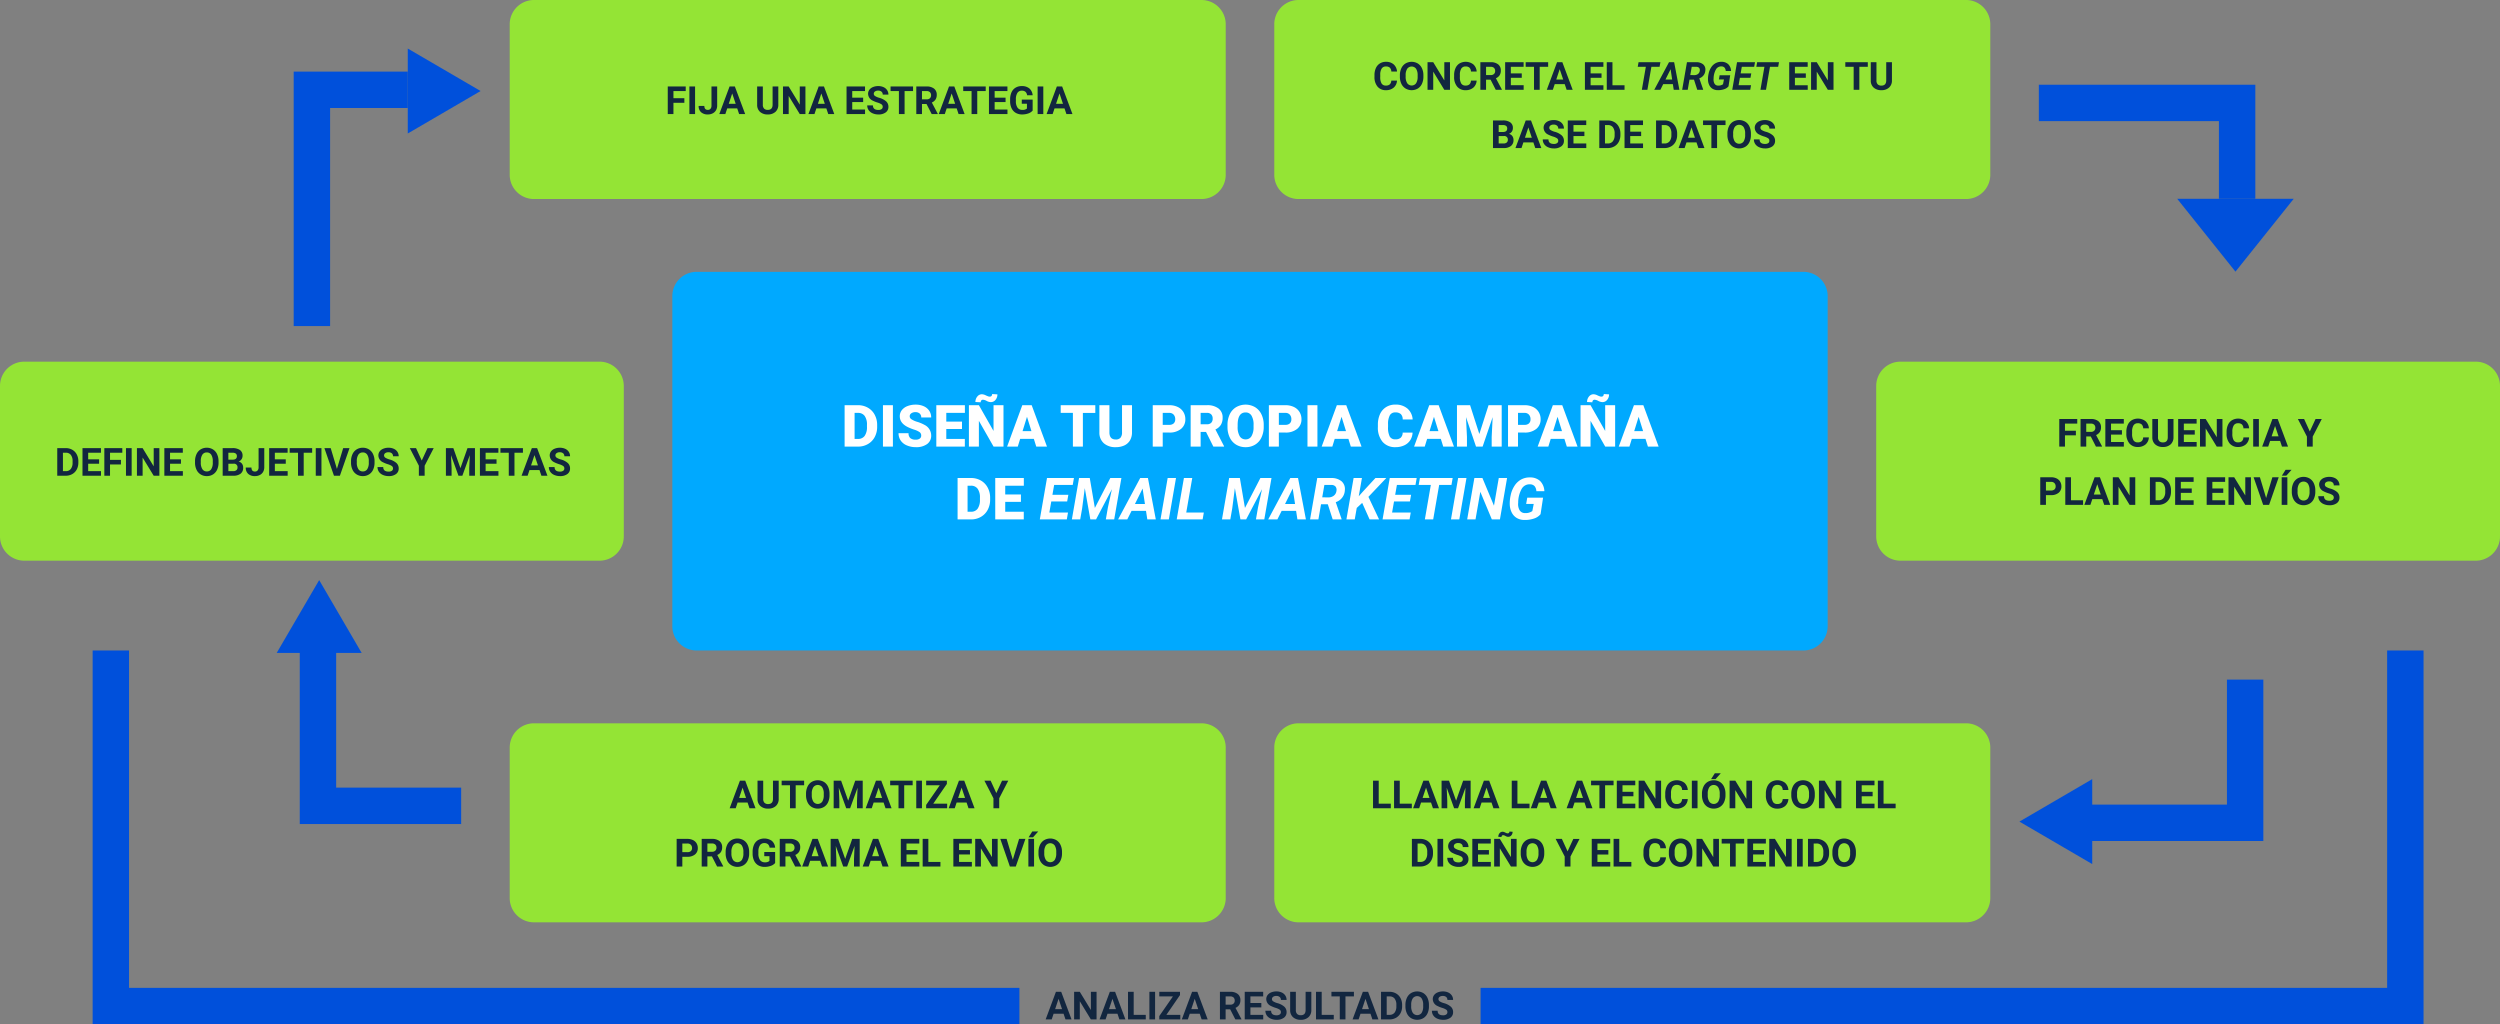 <svg xmlns="http://www.w3.org/2000/svg" width="1030" height="422.001" viewBox="0 0 1030 422.001">
  <rect x="0" y="0" width="1030" height="422.001" fill="#808080" stroke="none"/>
  <g id="Grupo_1064957" data-name="Grupo 1064957" transform="translate(-285 -2723)">
    <path id="Trazado_799193" data-name="Trazado 799193" d="M10,0H466a10,10,0,0,1,10,10V146a10,10,0,0,1-10,10H10A10,10,0,0,1,0,146V10A10,10,0,0,1,10,0Z" transform="translate(562 2835)" fill="#00a9ff"/>
    <path id="Trazado_799194" data-name="Trazado 799194" d="M10,0H247a10,10,0,0,1,10,10V72a10,10,0,0,1-10,10H10A10,10,0,0,1,0,72V10A10,10,0,0,1,10,0Z" transform="translate(285 2872)" fill="#94e435"/>
    <path id="Trazado_799200" data-name="Trazado 799200" d="M10,0H247a10,10,0,0,1,10,10V72a10,10,0,0,1-10,10H10A10,10,0,0,1,0,72V10A10,10,0,0,1,10,0Z" transform="translate(1058 2872)" fill="#94e435"/>
    <path id="Trazado_799195" data-name="Trazado 799195" d="M10,0H285a10,10,0,0,1,10,10V72a10,10,0,0,1-10,10H10A10,10,0,0,1,0,72V10A10,10,0,0,1,10,0Z" transform="translate(495 2723)" fill="#94e435"/>
    <path id="Trazado_799203" data-name="Trazado 799203" d="M10,0H285a10,10,0,0,1,10,10V72a10,10,0,0,1-10,10H10A10,10,0,0,1,0,72V10A10,10,0,0,1,10,0Z" transform="translate(495 3021)" fill="#94e435"/>
    <path id="Trazado_799196" data-name="Trazado 799196" d="M10,0H285a10,10,0,0,1,10,10V72a10,10,0,0,1-10,10H10A10,10,0,0,1,0,72V10A10,10,0,0,1,10,0Z" transform="translate(810 2723)" fill="#94e435"/>
    <path id="Trazado_799204" data-name="Trazado 799204" d="M10,0H285a10,10,0,0,1,10,10V72a10,10,0,0,1-10,10H10A10,10,0,0,1,0,72V10A10,10,0,0,1,10,0Z" transform="translate(810 3021)" fill="#94e435"/>
    <path id="Trazado_799197" data-name="Trazado 799197" d="M-76.043-4.648h-4.5V0h-2.344V-11.375h7.406v1.9h-5.062v2.938h4.5ZM-71.629,0h-2.344V-11.375h2.344Zm6.758-11.375h2.344V-3.5a3.766,3.766,0,0,1-.48,1.918A3.261,3.261,0,0,1-64.363-.3,4.235,4.235,0,0,1-66.34.156a4.025,4.025,0,0,1-2.812-.918,3.335,3.335,0,0,1-1.008-2.6H-67.8a1.829,1.829,0,0,0,.352,1.234,1.407,1.407,0,0,0,1.109.4,1.343,1.343,0,0,0,1.07-.461,1.948,1.948,0,0,0,.4-1.312Zm10.6,9.031h-4.109L-59.16,0h-2.492l4.234-11.375h2.172L-50.988,0H-53.48Zm-3.477-1.9H-54.9L-56.332-8.5Zm20.414-7.133v7.492A3.836,3.836,0,0,1-38.5-.93,4.5,4.5,0,0,1-41.691.156,4.553,4.553,0,0,1-44.855-.9a3.77,3.77,0,0,1-1.2-2.9v-7.578h2.344v7.508a2.167,2.167,0,0,0,.535,1.629,2.054,2.054,0,0,0,1.48.512q1.977,0,2.008-2.078v-7.57ZM-26.16,0H-28.5l-4.562-7.484V0H-35.41V-11.375h2.344l4.57,7.5v-7.5h2.336Zm8.609-2.344H-21.66L-22.441,0h-2.492L-20.7-11.375h2.172L-14.27,0h-2.492Zm-3.477-1.9h2.844L-19.613-8.5Zm18.648-.7h-4.5v3.063H-1.6V0H-9.223V-11.375h7.609v1.9H-6.879v2.711h4.5ZM5.676-2.984A1.2,1.2,0,0,0,5.207-4a6.148,6.148,0,0,0-1.687-.75,11.963,11.963,0,0,1-1.93-.777A3.153,3.153,0,0,1-.348-8.352,2.747,2.747,0,0,1,.172-10a3.389,3.389,0,0,1,1.492-1.129,5.616,5.616,0,0,1,2.184-.406,5.112,5.112,0,0,1,2.172.441A3.458,3.458,0,0,1,7.5-9.844a3.261,3.261,0,0,1,.527,1.828H5.684A1.534,1.534,0,0,0,5.191-9.23a2.023,2.023,0,0,0-1.383-.434A2.162,2.162,0,0,0,2.473-9.3,1.146,1.146,0,0,0,2-8.344a1.1,1.1,0,0,0,.559.93,6.311,6.311,0,0,0,1.645.7A7.106,7.106,0,0,1,7.113-5.219,2.972,2.972,0,0,1,8.027-3,2.737,2.737,0,0,1,6.91-.684,4.891,4.891,0,0,1,3.9.156a5.808,5.808,0,0,1-2.391-.48A3.783,3.783,0,0,1-.133-1.641,3.371,3.371,0,0,1-.7-3.578H1.652Q1.652-1.7,3.9-1.7a2.189,2.189,0,0,0,1.3-.34A1.106,1.106,0,0,0,5.676-2.984Zm12.5-6.492H14.691V0H12.348V-9.477H8.91v-1.9h9.266Zm5.547,5.313H21.855V0H19.512V-11.375h4.227a4.778,4.778,0,0,1,3.109.9,3.1,3.1,0,0,1,1.094,2.539A3.5,3.5,0,0,1,27.438-6,3.437,3.437,0,0,1,25.91-4.758L28.371-.109V0H25.855Zm-1.867-1.9h1.891a1.936,1.936,0,0,0,1.367-.449A1.606,1.606,0,0,0,25.6-7.75a1.719,1.719,0,0,0-.457-1.266,1.9,1.9,0,0,0-1.4-.461H21.855ZM36.145-2.344H32.035L31.254,0H28.762L33-11.375h2.172L39.426,0H36.934Zm-3.477-1.9h2.844L34.082-8.5ZM48.113-9.477H44.629V0H42.285V-9.477H38.848v-1.9h9.266Zm8.18,4.531h-4.5v3.063h5.281V0H49.449V-11.375h7.609v1.9H51.793v2.711h4.5ZM67.449-1.437A4.068,4.068,0,0,1,65.66-.262,7.492,7.492,0,0,1,63.1.156a5.076,5.076,0,0,1-2.59-.645,4.3,4.3,0,0,1-1.719-1.871,6.585,6.585,0,0,1-.621-2.883v-.773a6.994,6.994,0,0,1,.574-2.949A4.248,4.248,0,0,1,60.4-10.871a4.771,4.771,0,0,1,2.535-.66,4.751,4.751,0,0,1,3.164.965,4.123,4.123,0,0,1,1.352,2.809H65.168a2.268,2.268,0,0,0-.691-1.43A2.208,2.208,0,0,0,63-9.641a2.078,2.078,0,0,0-1.82.9,4.724,4.724,0,0,0-.633,2.672v.727a4.5,4.5,0,0,0,.68,2.7,2.327,2.327,0,0,0,1.992.914,2.6,2.6,0,0,0,1.883-.562V-4.25H62.973V-5.977h4.477ZM71.84,0H69.5V-11.375H71.84Zm8.734-2.344H76.465L75.684,0H73.191l4.234-11.375H79.6L83.855,0H81.363ZM77.1-4.242h2.844L78.512-8.5Z" transform="translate(643 2770)" fill="#12263f"/>
    <path id="Trazado_799205" data-name="Trazado 799205" d="M51,12.656H46.891L46.109,15H43.617L47.852,3.625h2.172L54.281,15H51.789Zm-3.477-1.9h2.844L48.938,6.5Zm16.3-7.133v7.492a3.836,3.836,0,0,1-1.168,2.953,4.5,4.5,0,0,1-3.191,1.086A4.553,4.553,0,0,1,56.3,14.1a3.77,3.77,0,0,1-1.2-2.9V3.625h2.344v7.508a2.167,2.167,0,0,0,.535,1.629,2.054,2.054,0,0,0,1.48.512q1.977,0,2.008-2.078V3.625ZM74.3,5.523H70.82V15H68.477V5.523H65.039v-1.9H74.3ZM84.766,9.57a6.867,6.867,0,0,1-.594,2.945,4.472,4.472,0,0,1-1.7,1.953,5.021,5.021,0,0,1-5.059.008A4.515,4.515,0,0,1,75.7,12.535a6.67,6.67,0,0,1-.617-2.9V9.07a6.831,6.831,0,0,1,.605-2.957,4.508,4.508,0,0,1,1.711-1.961,5.014,5.014,0,0,1,5.055,0A4.508,4.508,0,0,1,84.16,6.113a6.811,6.811,0,0,1,.605,2.949Zm-2.375-.516a4.787,4.787,0,0,0-.641-2.719A2.263,2.263,0,0,0,78.1,6.324a4.732,4.732,0,0,0-.648,2.691V9.57a4.847,4.847,0,0,0,.641,2.7,2.243,2.243,0,0,0,3.656.035,4.819,4.819,0,0,0,.641-2.7Zm7.141-5.43,2.922,8.25,2.906-8.25h3.078V15H96.086V11.891l.234-5.367L93.25,15H91.641L88.578,6.531l.234,5.359V15H86.469V3.625Zm17.516,9.031h-4.109L102.156,15H99.664L103.9,3.625h2.172L110.328,15h-2.492Zm-3.477-1.9h2.844L104.984,6.5Zm15.445-5.234h-3.484V15h-2.344V5.523H109.75v-1.9h9.266ZM122.844,15H120.5V3.625h2.344Zm4.656-1.883h5.734V15H124.57V13.625l5.625-8.1h-5.617v-1.9h8.531V4.969Zm13.734-.461h-4.109L136.344,15h-2.492l4.234-11.375h2.172L144.516,15h-2.492Zm-3.477-1.9H140.6L139.172,6.5ZM153.484,8.75l2.367-5.125h2.563l-3.734,7.25V15H152.3V10.875l-3.734-7.25h2.57ZM24.121,34.992V39H21.777V27.625h4.438a5.134,5.134,0,0,1,2.254.469,3.454,3.454,0,0,1,1.5,1.332,3.714,3.714,0,0,1,.523,1.965,3.266,3.266,0,0,1-1.145,2.637,4.767,4.767,0,0,1-3.168.965Zm0-1.9h2.094a2.059,2.059,0,0,0,1.418-.437,1.591,1.591,0,0,0,.488-1.25,1.876,1.876,0,0,0-.492-1.352,1.839,1.839,0,0,0-1.359-.531H24.121Zm12.188,1.742H34.441V39H32.1V27.625h4.227a4.778,4.778,0,0,1,3.109.9,3.1,3.1,0,0,1,1.094,2.539,3.5,3.5,0,0,1-.5,1.941A3.437,3.437,0,0,1,38.5,34.242l2.461,4.648V39H38.441Zm-1.867-1.9h1.891a1.936,1.936,0,0,0,1.367-.449,1.606,1.606,0,0,0,.484-1.238,1.719,1.719,0,0,0-.457-1.266,1.9,1.9,0,0,0-1.4-.461H34.441Zm17.211.633a6.867,6.867,0,0,1-.594,2.945,4.472,4.472,0,0,1-1.7,1.953,5.021,5.021,0,0,1-5.059.008,4.515,4.515,0,0,1-1.719-1.941,6.67,6.67,0,0,1-.617-2.9V33.07a6.831,6.831,0,0,1,.605-2.957,4.508,4.508,0,0,1,1.711-1.961,5.014,5.014,0,0,1,5.055,0,4.508,4.508,0,0,1,1.711,1.961,6.811,6.811,0,0,1,.605,2.949Zm-2.375-.516a4.787,4.787,0,0,0-.641-2.719,2.263,2.263,0,0,0-3.648-.012,4.732,4.732,0,0,0-.648,2.691v.555a4.847,4.847,0,0,0,.641,2.7,2.243,2.243,0,0,0,3.656.035,4.819,4.819,0,0,0,.641-2.7Zm13.078,4.508a4.068,4.068,0,0,1-1.789,1.176A7.492,7.492,0,0,1,58,39.156a5.076,5.076,0,0,1-2.59-.645A4.3,4.3,0,0,1,53.7,36.641a6.585,6.585,0,0,1-.621-2.883v-.773a6.994,6.994,0,0,1,.574-2.949A4.248,4.248,0,0,1,55.3,28.129a5.453,5.453,0,0,1,5.7.3,4.123,4.123,0,0,1,1.352,2.809H60.074a2.268,2.268,0,0,0-.691-1.43,2.208,2.208,0,0,0-1.473-.453,2.078,2.078,0,0,0-1.82.9,4.724,4.724,0,0,0-.633,2.672v.727a4.5,4.5,0,0,0,.68,2.7,2.327,2.327,0,0,0,1.992.914,2.6,2.6,0,0,0,1.883-.562V34.75H57.879V33.023h4.477Zm6.109-2.727H66.6V39H64.254V27.625H68.48a4.778,4.778,0,0,1,3.109.9,3.1,3.1,0,0,1,1.094,2.539A3.5,3.5,0,0,1,72.18,33a3.437,3.437,0,0,1-1.527,1.238l2.461,4.648V39H70.6Zm-1.867-1.9h1.891a1.936,1.936,0,0,0,1.367-.449,1.606,1.606,0,0,0,.484-1.238,1.719,1.719,0,0,0-.457-1.266,1.9,1.9,0,0,0-1.4-.461H66.6Zm14.289,3.719H76.777L76,39H73.5l4.234-11.375H79.91L84.168,39H81.676Zm-3.477-1.9h2.844L78.824,30.5Zm10.883-7.133,2.922,8.25,2.906-8.25H97.2V39H94.848V35.891l.234-5.367L92.012,39H90.4L87.34,30.531l.234,5.359V39H85.23V27.625Zm17.516,9.031H101.7L100.918,39H98.426l4.234-11.375h2.172L109.09,39H106.6Zm-3.477-1.9h2.844l-1.43-4.258Zm18.648-.7h-4.5v3.063h5.281V39h-7.625V27.625h7.609v1.9H116.48v2.711h4.5Zm4.5,3.063h4.977V39h-7.32V27.625h2.344Zm17.148-3.062h-4.5v3.063h5.281V39h-7.625V27.625h7.609v1.9h-5.266v2.711h4.5ZM154.035,39h-2.344l-4.562-7.484V39h-2.344V27.625h2.344l4.57,7.5v-7.5h2.336Zm6.25-2.82,2.578-8.555h2.609L161.512,39h-2.445l-3.945-11.375h2.6Zm8.75,2.82h-2.344V27.625h2.344Zm-.727-14.445h2.461l-2.164,2.422H166.77Zm12.242,9.016a6.867,6.867,0,0,1-.594,2.945,4.471,4.471,0,0,1-1.7,1.953,5.021,5.021,0,0,1-5.059.008,4.515,4.515,0,0,1-1.719-1.941,6.67,6.67,0,0,1-.617-2.9V33.07a6.831,6.831,0,0,1,.605-2.957,4.508,4.508,0,0,1,1.711-1.961,5.014,5.014,0,0,1,5.055,0,4.508,4.508,0,0,1,1.711,1.961,6.811,6.811,0,0,1,.605,2.949Zm-2.375-.516a4.787,4.787,0,0,0-.641-2.719,2.263,2.263,0,0,0-3.648-.012,4.732,4.732,0,0,0-.648,2.691v.555a4.847,4.847,0,0,0,.641,2.7,2.243,2.243,0,0,0,3.656.035,4.819,4.819,0,0,0,.641-2.7Z" transform="translate(542 3041)" fill="#12263f"/>
    <path id="Trazado_799201" data-name="Trazado 799201" d="M-105.414,0V-11.375h3.5a5.315,5.315,0,0,1,2.684.676,4.712,4.712,0,0,1,1.848,1.922,5.928,5.928,0,0,1,.664,2.832v.523a5.945,5.945,0,0,1-.652,2.82,4.672,4.672,0,0,1-1.84,1.914,5.355,5.355,0,0,1-2.68.688Zm2.344-9.477v7.594h1.133a2.545,2.545,0,0,0,2.1-.9,4.06,4.06,0,0,0,.742-2.57v-.6a4.124,4.124,0,0,0-.719-2.629,2.537,2.537,0,0,0-2.1-.895Zm14.9,4.531h-4.5v3.063h5.281V0h-7.625V-11.375h7.609v1.9h-5.266v2.711h4.5Zm9,.3h-4.5V0h-2.344V-11.375h7.406v1.9h-5.062v2.938h4.5ZM-74.758,0H-77.1V-11.375h2.344Zm11.422,0H-65.68l-4.562-7.484V0h-2.344V-11.375h2.344l4.57,7.5v-7.5h2.336Zm8.891-4.945h-4.5v3.063h5.281V0h-7.625V-11.375h7.609v1.9h-5.266v2.711h4.5Zm15.484-.484a6.867,6.867,0,0,1-.594,2.945,4.472,4.472,0,0,1-1.7,1.953,4.7,4.7,0,0,1-2.535.688,4.732,4.732,0,0,1-2.523-.68,4.515,4.515,0,0,1-1.719-1.941,6.67,6.67,0,0,1-.617-2.9V-5.93a6.831,6.831,0,0,1,.605-2.957,4.508,4.508,0,0,1,1.711-1.961,4.706,4.706,0,0,1,2.527-.684,4.706,4.706,0,0,1,2.527.684,4.508,4.508,0,0,1,1.711,1.961,6.811,6.811,0,0,1,.605,2.949Zm-2.375-.516a4.787,4.787,0,0,0-.641-2.719,2.088,2.088,0,0,0-1.828-.93,2.088,2.088,0,0,0-1.82.918,4.732,4.732,0,0,0-.648,2.691v.555a4.847,4.847,0,0,0,.641,2.7,2.082,2.082,0,0,0,1.844.961,2.064,2.064,0,0,0,1.813-.926,4.819,4.819,0,0,0,.641-2.7ZM-37.258,0V-11.375h3.984a5.232,5.232,0,0,1,3.141.793,2.712,2.712,0,0,1,1.07,2.324,2.57,2.57,0,0,1-.43,1.473,2.482,2.482,0,0,1-1.2.934,2.4,2.4,0,0,1,1.379.883,2.61,2.61,0,0,1,.5,1.625A3,3,0,0,1-29.852-.859,4.713,4.713,0,0,1-32.836,0Zm2.344-4.953v3.07h2.008a1.938,1.938,0,0,0,1.293-.395,1.353,1.353,0,0,0,.465-1.09,1.428,1.428,0,0,0-1.617-1.586Zm0-1.656h1.734q1.773-.031,1.773-1.414a1.307,1.307,0,0,0-.449-1.113,2.363,2.363,0,0,0-1.418-.34h-1.641Zm12.453-4.766h2.344V-3.5a3.766,3.766,0,0,1-.48,1.918A3.261,3.261,0,0,1-21.953-.3,4.235,4.235,0,0,1-23.93.156a4.025,4.025,0,0,1-2.812-.918,3.335,3.335,0,0,1-1.008-2.6h2.359a1.829,1.829,0,0,0,.352,1.234,1.407,1.407,0,0,0,1.109.4,1.343,1.343,0,0,0,1.07-.461,1.948,1.948,0,0,0,.4-1.312Zm11.2,6.43h-4.5v3.063h5.281V0h-7.625V-11.375H-10.5v1.9h-5.266v2.711h4.5ZM-.391-9.477H-3.875V0H-6.219V-9.477H-9.656v-1.9H-.391ZM3.438,0H1.094V-11.375H3.438ZM9.813-2.82l2.578-8.555H15L11.039,0H8.594L4.648-11.375h2.6Zm15.5-2.609a6.867,6.867,0,0,1-.594,2.945,4.472,4.472,0,0,1-1.7,1.953,4.7,4.7,0,0,1-2.535.688,4.732,4.732,0,0,1-2.523-.68,4.515,4.515,0,0,1-1.719-1.941,6.67,6.67,0,0,1-.617-2.9V-5.93a6.831,6.831,0,0,1,.605-2.957,4.508,4.508,0,0,1,1.711-1.961,4.706,4.706,0,0,1,2.527-.684A4.706,4.706,0,0,1,23-10.848a4.508,4.508,0,0,1,1.711,1.961,6.811,6.811,0,0,1,.605,2.949Zm-2.375-.516A4.787,4.787,0,0,0,22.3-8.664a2.088,2.088,0,0,0-1.828-.93,2.088,2.088,0,0,0-1.82.918A4.732,4.732,0,0,0,18-5.984v.555a4.847,4.847,0,0,0,.641,2.7,2.082,2.082,0,0,0,1.844.961A2.064,2.064,0,0,0,22.3-2.691a4.819,4.819,0,0,0,.641-2.7Zm9.977,2.961A1.2,1.2,0,0,0,32.445-4a6.148,6.148,0,0,0-1.687-.75,11.963,11.963,0,0,1-1.93-.777,3.153,3.153,0,0,1-1.937-2.82A2.747,2.747,0,0,1,27.41-10,3.389,3.389,0,0,1,28.9-11.125a5.616,5.616,0,0,1,2.184-.406,5.112,5.112,0,0,1,2.172.441,3.458,3.458,0,0,1,1.48,1.246,3.261,3.261,0,0,1,.527,1.828H32.922A1.534,1.534,0,0,0,32.43-9.23a2.023,2.023,0,0,0-1.383-.434,2.162,2.162,0,0,0-1.336.363,1.146,1.146,0,0,0-.477.957,1.1,1.1,0,0,0,.559.93,6.311,6.311,0,0,0,1.645.7,7.106,7.106,0,0,1,2.914,1.492A2.972,2.972,0,0,1,35.266-3,2.737,2.737,0,0,1,34.148-.684a4.891,4.891,0,0,1-3.008.84,5.808,5.808,0,0,1-2.391-.48,3.783,3.783,0,0,1-1.645-1.316,3.371,3.371,0,0,1-.566-1.937h2.352q0,1.883,2.25,1.883a2.189,2.189,0,0,0,1.3-.34A1.106,1.106,0,0,0,32.914-2.984ZM44.758-6.25l2.367-5.125h2.563l-3.734,7.25V0H43.57V-4.125l-3.734-7.25h2.57Zm13.016-5.125L60.7-3.125l2.906-8.25H66.68V0H64.328V-3.109l.234-5.367L61.492,0H59.883L56.82-8.469l.234,5.359V0H54.711V-11.375Zm17.8,6.43h-4.5v3.063h5.281V0H68.727V-11.375h7.609v1.9H71.07v2.711h4.5ZM86.445-9.477H82.961V0H80.617V-9.477H77.18v-1.9h9.266Zm6.82,7.133H89.156L88.375,0H85.883l4.234-11.375h2.172L96.547,0H94.055Zm-3.477-1.9h2.844L91.2-8.5Zm13.719,1.258A1.2,1.2,0,0,0,103.039-4a6.148,6.148,0,0,0-1.687-.75,11.963,11.963,0,0,1-1.93-.777,3.153,3.153,0,0,1-1.937-2.82A2.747,2.747,0,0,1,98-10,3.389,3.389,0,0,1,99.5-11.125a5.616,5.616,0,0,1,2.184-.406,5.112,5.112,0,0,1,2.172.441,3.458,3.458,0,0,1,1.48,1.246,3.261,3.261,0,0,1,.527,1.828h-2.344a1.534,1.534,0,0,0-.492-1.215,2.023,2.023,0,0,0-1.383-.434A2.162,2.162,0,0,0,100.3-9.3a1.146,1.146,0,0,0-.477.957,1.1,1.1,0,0,0,.559.93,6.311,6.311,0,0,0,1.645.7,7.106,7.106,0,0,1,2.914,1.492A2.972,2.972,0,0,1,105.859-3a2.737,2.737,0,0,1-1.117,2.316,4.891,4.891,0,0,1-3.008.84,5.808,5.808,0,0,1-2.391-.48A3.783,3.783,0,0,1,97.7-1.641a3.371,3.371,0,0,1-.566-1.937h2.352q0,1.883,2.25,1.883a2.189,2.189,0,0,0,1.3-.34A1.106,1.106,0,0,0,103.508-2.984Z" transform="translate(414 2919)" fill="#12263f"/>
    <path id="Trazado_799202" data-name="Trazado 799202" d="M23.266,10.352h-4.5V15H16.422V3.625h7.406v1.9H18.766V8.461h4.5Zm6.133.484H27.531V15H25.188V3.625h4.227a4.778,4.778,0,0,1,3.109.9,3.1,3.1,0,0,1,1.094,2.539A3.5,3.5,0,0,1,33.113,9a3.437,3.437,0,0,1-1.527,1.238l2.461,4.648V15H31.531Zm-1.867-1.9h1.891a1.936,1.936,0,0,0,1.367-.449,1.606,1.606,0,0,0,.484-1.238,1.719,1.719,0,0,0-.457-1.266,1.9,1.9,0,0,0-1.4-.461H27.531Zm14.711,1.117h-4.5v3.063h5.281V15H35.4V3.625h7.609v1.9H37.742V8.234h4.5Zm11.086,1.156A4.025,4.025,0,0,1,51.973,14.1a4.76,4.76,0,0,1-3.223,1.055,4.281,4.281,0,0,1-3.441-1.473,6.038,6.038,0,0,1-1.254-4.043v-.7a6.819,6.819,0,0,1,.578-2.891,4.332,4.332,0,0,1,1.652-1.918,5.164,5.164,0,0,1,5.668.387,4.326,4.326,0,0,1,1.391,2.961H51a2.376,2.376,0,0,0-.613-1.6,2.271,2.271,0,0,0-1.605-.5,1.991,1.991,0,0,0-1.754.84,4.707,4.707,0,0,0-.6,2.605V9.7a5.038,5.038,0,0,0,.559,2.7,1.954,1.954,0,0,0,1.762.852,2.314,2.314,0,0,0,1.621-.5,2.241,2.241,0,0,0,.613-1.535ZM63.477,3.625v7.492a3.836,3.836,0,0,1-1.168,2.953,4.5,4.5,0,0,1-3.191,1.086A4.553,4.553,0,0,1,55.953,14.1a3.77,3.77,0,0,1-1.2-2.9V3.625H57.1v7.508a2.167,2.167,0,0,0,.535,1.629,2.054,2.054,0,0,0,1.48.512q1.977,0,2.008-2.078V3.625Zm8.766,6.43h-4.5v3.063h5.281V15H65.4V3.625h7.609v1.9H67.742V8.234h4.5ZM83.648,15H81.3L76.742,7.516V15H74.4V3.625h2.344l4.57,7.5v-7.5h2.336Zm10.977-3.789A4.025,4.025,0,0,1,93.27,14.1a4.76,4.76,0,0,1-3.223,1.055,4.28,4.28,0,0,1-3.441-1.473,6.038,6.038,0,0,1-1.254-4.043v-.7a6.819,6.819,0,0,1,.578-2.891,4.332,4.332,0,0,1,1.652-1.918,5.164,5.164,0,0,1,5.668.387,4.326,4.326,0,0,1,1.391,2.961H92.3a2.376,2.376,0,0,0-.613-1.6,2.271,2.271,0,0,0-1.605-.5,1.991,1.991,0,0,0-1.754.84,4.707,4.707,0,0,0-.6,2.605V9.7a5.038,5.038,0,0,0,.559,2.7,1.954,1.954,0,0,0,1.762.852,2.314,2.314,0,0,0,1.621-.5,2.241,2.241,0,0,0,.613-1.535ZM98.656,15H96.313V3.625h2.344Zm8.734-2.344h-4.109L102.5,15h-2.492l4.234-11.375h2.172L110.672,15H108.18Zm-3.477-1.9h2.844L105.328,6.5ZM119.641,8.75l2.367-5.125h2.563l-3.734,7.25V15h-2.383V10.875l-3.734-7.25h2.57ZM10.926,34.992V39H8.582V27.625H13.02a5.134,5.134,0,0,1,2.254.469,3.454,3.454,0,0,1,1.5,1.332,3.714,3.714,0,0,1,.523,1.965,3.266,3.266,0,0,1-1.145,2.637,4.767,4.767,0,0,1-3.168.965Zm0-1.9H13.02a2.059,2.059,0,0,0,1.418-.437,1.591,1.591,0,0,0,.488-1.25,1.876,1.876,0,0,0-.492-1.352,1.839,1.839,0,0,0-1.359-.531H10.926Zm10.32,4.023h4.977V39H18.9V27.625h2.344Zm12.891-.461H30.027L29.246,39H26.754l4.234-11.375H33.16L37.418,39H34.926Zm-3.477-1.9H33.5L32.074,30.5ZM47.73,39H45.387l-4.562-7.484V39H38.48V27.625h2.344l4.57,7.5v-7.5H47.73Zm6.031,0V27.625h3.5a5.315,5.315,0,0,1,2.684.676,4.712,4.712,0,0,1,1.848,1.922,5.928,5.928,0,0,1,.664,2.832v.523A5.945,5.945,0,0,1,61.8,36.4a4.672,4.672,0,0,1-1.84,1.914,5.355,5.355,0,0,1-2.68.688Zm2.344-9.477v7.594h1.133a2.545,2.545,0,0,0,2.1-.9,4.06,4.06,0,0,0,.742-2.57v-.6a4.124,4.124,0,0,0-.719-2.629,2.537,2.537,0,0,0-2.1-.895ZM71,34.055H66.5v3.063h5.281V39H64.16V27.625H71.77v1.9H66.5v2.711H71Zm12.984,0h-4.5v3.063H84.77V39H77.145V27.625h7.609v1.9H79.488v2.711h4.5ZM95.395,39H93.051l-4.562-7.484V39H86.145V27.625h2.344l4.57,7.5v-7.5h2.336Zm6.25-2.82,2.578-8.555h2.609L102.871,39h-2.445L96.48,27.625h2.6Zm8.75,2.82h-2.344V27.625h2.344Zm-.727-14.445h2.461l-2.164,2.422h-1.836ZM121.91,33.57a6.867,6.867,0,0,1-.594,2.945,4.472,4.472,0,0,1-1.7,1.953,5.021,5.021,0,0,1-5.059.008,4.515,4.515,0,0,1-1.719-1.941,6.67,6.67,0,0,1-.617-2.9V33.07a6.831,6.831,0,0,1,.605-2.957,4.508,4.508,0,0,1,1.711-1.961,5.014,5.014,0,0,1,5.055,0,4.508,4.508,0,0,1,1.711,1.961,6.811,6.811,0,0,1,.605,2.949Zm-2.375-.516a4.787,4.787,0,0,0-.641-2.719,2.263,2.263,0,0,0-3.648-.012,4.732,4.732,0,0,0-.648,2.691v.555a4.847,4.847,0,0,0,.641,2.7,2.243,2.243,0,0,0,3.656.035,4.819,4.819,0,0,0,.641-2.7Zm9.977,2.961a1.2,1.2,0,0,0-.469-1.02,6.148,6.148,0,0,0-1.687-.75,11.963,11.963,0,0,1-1.93-.777,3.153,3.153,0,0,1-1.937-2.82,2.747,2.747,0,0,1,.52-1.645,3.389,3.389,0,0,1,1.492-1.129,5.616,5.616,0,0,1,2.184-.406,5.112,5.112,0,0,1,2.172.441,3.458,3.458,0,0,1,1.48,1.246,3.261,3.261,0,0,1,.527,1.828H129.52a1.534,1.534,0,0,0-.492-1.215,2.023,2.023,0,0,0-1.383-.434,2.162,2.162,0,0,0-1.336.363,1.146,1.146,0,0,0-.477.957,1.1,1.1,0,0,0,.559.93,6.311,6.311,0,0,0,1.645.7,7.106,7.106,0,0,1,2.914,1.492A2.972,2.972,0,0,1,131.863,36a2.737,2.737,0,0,1-1.117,2.316,4.891,4.891,0,0,1-3.008.84,5.808,5.808,0,0,1-2.391-.48,3.783,3.783,0,0,1-1.645-1.316,3.371,3.371,0,0,1-.566-1.937h2.352q0,1.883,2.25,1.883a2.189,2.189,0,0,0,1.3-.34A1.106,1.106,0,0,0,129.512,36.016Z" transform="translate(1117 2892)" fill="#12263f"/>
    <path id="Trazado_799206" data-name="Trazado 799206" d="M12.031,13.117h4.977V15H9.688V3.625h2.344Zm8.664,0h4.977V15h-7.32V3.625H20.7Zm12.891-.461H29.477L28.7,15H26.2L30.438,3.625h2.172L36.867,15H34.375Zm-3.477-1.9h2.844L31.523,6.5ZM40.992,3.625l2.922,8.25,2.906-8.25H49.9V15H47.547V11.891l.234-5.367L44.711,15H43.1L40.039,6.531l.234,5.359V15H37.93V3.625Zm17.516,9.031H54.4L53.617,15H51.125L55.359,3.625h2.172L61.789,15H59.3Zm-3.477-1.9h2.844L56.445,6.5ZM69.18,13.117h4.977V15h-7.32V3.625H69.18Zm12.891-.461H77.961L77.18,15H74.688L78.922,3.625h2.172L85.352,15H82.859Zm-3.477-1.9h2.844L80.008,6.5Zm18.227,1.9H92.711L91.93,15H89.438L93.672,3.625h2.172L100.1,15H97.609Zm-3.477-1.9h2.844L94.758,6.5Zm15.445-5.234H105.3V15h-2.344V5.523H99.523v-1.9h9.266Zm8.18,4.531h-4.5v3.063h5.281V15h-7.625V3.625h7.609v1.9h-5.266V8.234h4.5ZM128.375,15h-2.344l-4.562-7.484V15h-2.344V3.625h2.344l4.57,7.5v-7.5h2.336Zm10.977-3.789A4.025,4.025,0,0,1,138,14.1a4.76,4.76,0,0,1-3.223,1.055,4.281,4.281,0,0,1-3.441-1.473,6.038,6.038,0,0,1-1.254-4.043v-.7a6.819,6.819,0,0,1,.578-2.891,4.332,4.332,0,0,1,1.652-1.918,5.164,5.164,0,0,1,5.668.387,4.326,4.326,0,0,1,1.391,2.961h-2.344a2.376,2.376,0,0,0-.613-1.6,2.271,2.271,0,0,0-1.605-.5,1.991,1.991,0,0,0-1.754.84,4.707,4.707,0,0,0-.6,2.605V9.7a5.038,5.038,0,0,0,.559,2.7,1.954,1.954,0,0,0,1.762.852,2.314,2.314,0,0,0,1.621-.5,2.241,2.241,0,0,0,.613-1.535ZM143.383,15h-2.344V3.625h2.344ZM154.9,9.57a6.867,6.867,0,0,1-.594,2.945,4.471,4.471,0,0,1-1.7,1.953,5.021,5.021,0,0,1-5.059.008,4.515,4.515,0,0,1-1.719-1.941,6.67,6.67,0,0,1-.617-2.9V9.07a6.831,6.831,0,0,1,.605-2.957,4.508,4.508,0,0,1,1.711-1.961,5.014,5.014,0,0,1,5.055,0,4.508,4.508,0,0,1,1.711,1.961,6.811,6.811,0,0,1,.605,2.949Zm-2.375-.516a4.787,4.787,0,0,0-.641-2.719,2.263,2.263,0,0,0-3.648-.012,4.732,4.732,0,0,0-.648,2.691V9.57a4.847,4.847,0,0,0,.641,2.7,2.243,2.243,0,0,0,3.656.035,4.819,4.819,0,0,0,.641-2.7ZM150.508.578h2.461L150.8,3h-1.836ZM165.852,15h-2.344l-4.562-7.484V15H156.6V3.625h2.344l4.57,7.5v-7.5h2.336Zm14.961-3.789a4.025,4.025,0,0,1-1.355,2.891,4.76,4.76,0,0,1-3.223,1.055,4.281,4.281,0,0,1-3.441-1.473,6.038,6.038,0,0,1-1.254-4.043v-.7a6.819,6.819,0,0,1,.578-2.891,4.332,4.332,0,0,1,1.652-1.918,5.164,5.164,0,0,1,5.668.387,4.326,4.326,0,0,1,1.391,2.961h-2.344a2.376,2.376,0,0,0-.613-1.6,2.271,2.271,0,0,0-1.605-.5,1.991,1.991,0,0,0-1.754.84,4.707,4.707,0,0,0-.6,2.605V9.7a5.038,5.038,0,0,0,.559,2.7,1.954,1.954,0,0,0,1.762.852,2.314,2.314,0,0,0,1.621-.5,2.241,2.241,0,0,0,.613-1.535ZM191.7,9.57a6.867,6.867,0,0,1-.594,2.945,4.471,4.471,0,0,1-1.7,1.953,5.021,5.021,0,0,1-5.059.008,4.515,4.515,0,0,1-1.719-1.941,6.67,6.67,0,0,1-.617-2.9V9.07a6.831,6.831,0,0,1,.605-2.957,4.508,4.508,0,0,1,1.711-1.961,5.014,5.014,0,0,1,5.055,0,4.508,4.508,0,0,1,1.711,1.961,6.811,6.811,0,0,1,.605,2.949Zm-2.375-.516a4.787,4.787,0,0,0-.641-2.719,2.263,2.263,0,0,0-3.648-.012,4.732,4.732,0,0,0-.648,2.691V9.57a4.847,4.847,0,0,0,.641,2.7,2.243,2.243,0,0,0,3.656.035,4.819,4.819,0,0,0,.641-2.7ZM202.648,15H200.3l-4.562-7.484V15H193.4V3.625h2.344l4.57,7.5v-7.5h2.336Zm12.875-4.945h-4.5v3.063H216.3V15H208.68V3.625h7.609v1.9h-5.266V8.234h4.5Zm4.5,3.063H225V15h-7.32V3.625h2.344ZM25.7,39V27.625h3.5a5.315,5.315,0,0,1,2.684.676,4.712,4.712,0,0,1,1.848,1.922,5.928,5.928,0,0,1,.664,2.832v.523a5.945,5.945,0,0,1-.652,2.82,4.672,4.672,0,0,1-1.84,1.914,5.355,5.355,0,0,1-2.68.688Zm2.344-9.477v7.594h1.133a2.545,2.545,0,0,0,2.1-.9,4.06,4.06,0,0,0,.742-2.57v-.6a4.124,4.124,0,0,0-.719-2.629,2.537,2.537,0,0,0-2.1-.895ZM38.586,39H36.242V27.625h2.344Zm8.07-2.984A1.2,1.2,0,0,0,46.188,35a6.148,6.148,0,0,0-1.687-.75,11.963,11.963,0,0,1-1.93-.777,3.153,3.153,0,0,1-1.937-2.82A2.747,2.747,0,0,1,41.152,29a3.389,3.389,0,0,1,1.492-1.129,5.616,5.616,0,0,1,2.184-.406A5.112,5.112,0,0,1,47,27.91a3.458,3.458,0,0,1,1.48,1.246,3.261,3.261,0,0,1,.527,1.828H46.664a1.534,1.534,0,0,0-.492-1.215,2.023,2.023,0,0,0-1.383-.434,2.162,2.162,0,0,0-1.336.363,1.146,1.146,0,0,0-.477.957,1.1,1.1,0,0,0,.559.93,6.311,6.311,0,0,0,1.645.7,7.106,7.106,0,0,1,2.914,1.492A2.972,2.972,0,0,1,49.008,36a2.737,2.737,0,0,1-1.117,2.316,4.891,4.891,0,0,1-3.008.84,5.808,5.808,0,0,1-2.391-.48,3.783,3.783,0,0,1-1.645-1.316,3.371,3.371,0,0,1-.566-1.937h2.352q0,1.883,2.25,1.883a2.189,2.189,0,0,0,1.3-.34A1.106,1.106,0,0,0,46.656,36.016Zm10.781-1.961h-4.5v3.063h5.281V39H50.594V27.625H58.2v1.9H52.938v2.711h4.5ZM68.844,39H66.5l-4.562-7.484V39H59.594V27.625h2.344l4.57,7.5v-7.5h2.336ZM67.188,24.688a2.187,2.187,0,0,1-.516,1.48,1.6,1.6,0,0,1-1.258.6,1.908,1.908,0,0,1-.527-.066,3.539,3.539,0,0,1-.637-.285,3.434,3.434,0,0,0-.586-.27,1.432,1.432,0,0,0-.391-.051.627.627,0,0,0-.465.2.759.759,0,0,0-.191.555L61.3,26.766a2.22,2.22,0,0,1,.512-1.477,1.578,1.578,0,0,1,1.254-.609,1.614,1.614,0,0,1,.441.059,4.861,4.861,0,0,1,.676.285,4.392,4.392,0,0,0,.648.273,1.48,1.48,0,0,0,.375.047.659.659,0,0,0,.473-.191.728.728,0,0,0,.2-.551ZM80.234,33.57a6.867,6.867,0,0,1-.594,2.945,4.472,4.472,0,0,1-1.7,1.953,5.021,5.021,0,0,1-5.059.008,4.515,4.515,0,0,1-1.719-1.941,6.67,6.67,0,0,1-.617-2.9V33.07a6.831,6.831,0,0,1,.605-2.957,4.508,4.508,0,0,1,1.711-1.961,5.014,5.014,0,0,1,5.055,0,4.508,4.508,0,0,1,1.711,1.961,6.811,6.811,0,0,1,.605,2.949Zm-2.375-.516a4.787,4.787,0,0,0-.641-2.719,2.263,2.263,0,0,0-3.648-.012,4.732,4.732,0,0,0-.648,2.691v.555a4.847,4.847,0,0,0,.641,2.7,2.243,2.243,0,0,0,3.656.035,4.819,4.819,0,0,0,.641-2.7Zm11.984-.3,2.367-5.125h2.563l-3.734,7.25V39H88.656V34.875l-3.734-7.25h2.57Zm16.8,1.3h-4.5v3.063h5.281V39H99.8V27.625h7.609v1.9h-5.266v2.711h4.5Zm4.5,3.063h4.977V39H108.8V27.625h2.344Zm19.234-1.906A4.025,4.025,0,0,1,129.02,38.1a4.76,4.76,0,0,1-3.223,1.055,4.28,4.28,0,0,1-3.441-1.473,6.038,6.038,0,0,1-1.254-4.043v-.7a6.819,6.819,0,0,1,.578-2.891,4.332,4.332,0,0,1,1.652-1.918,5.164,5.164,0,0,1,5.668.387,4.326,4.326,0,0,1,1.391,2.961h-2.344a2.376,2.376,0,0,0-.613-1.6,2.271,2.271,0,0,0-1.605-.5,1.991,1.991,0,0,0-1.754.84,4.707,4.707,0,0,0-.6,2.605V33.7a5.038,5.038,0,0,0,.559,2.7,1.954,1.954,0,0,0,1.762.852,2.314,2.314,0,0,0,1.621-.5,2.241,2.241,0,0,0,.613-1.535Zm10.883-1.641a6.867,6.867,0,0,1-.594,2.945,4.471,4.471,0,0,1-1.7,1.953,5.021,5.021,0,0,1-5.059.008,4.515,4.515,0,0,1-1.719-1.941,6.67,6.67,0,0,1-.617-2.9V33.07a6.831,6.831,0,0,1,.605-2.957,4.508,4.508,0,0,1,1.711-1.961,5.014,5.014,0,0,1,5.055,0,4.508,4.508,0,0,1,1.711,1.961,6.811,6.811,0,0,1,.605,2.949Zm-2.375-.516a4.787,4.787,0,0,0-.641-2.719,2.263,2.263,0,0,0-3.648-.012,4.732,4.732,0,0,0-.648,2.691v.555a4.847,4.847,0,0,0,.641,2.7,2.243,2.243,0,0,0,3.656.035,4.819,4.819,0,0,0,.641-2.7ZM152.211,39h-2.344L145.3,31.516V39h-2.344V27.625H145.3l4.57,7.5v-7.5h2.336Zm10.383-9.477h-3.484V39h-2.344V29.523h-3.437v-1.9h9.266Zm8.18,4.531h-4.5v3.063h5.281V39H163.93V27.625h7.609v1.9h-5.266v2.711h4.5ZM182.18,39h-2.344l-4.562-7.484V39H172.93V27.625h2.344l4.57,7.5v-7.5h2.336Zm4.539,0h-2.344V27.625h2.344Zm2.172,0V27.625h3.5a5.315,5.315,0,0,1,2.684.676,4.712,4.712,0,0,1,1.848,1.922,5.928,5.928,0,0,1,.664,2.832v.523a5.945,5.945,0,0,1-.652,2.82,4.672,4.672,0,0,1-1.84,1.914,5.355,5.355,0,0,1-2.68.688Zm2.344-9.477v7.594h1.133a2.545,2.545,0,0,0,2.1-.9,4.06,4.06,0,0,0,.742-2.57v-.6a4.124,4.124,0,0,0-.719-2.629,2.537,2.537,0,0,0-2.1-.895Zm17.4,4.047a6.867,6.867,0,0,1-.594,2.945,4.471,4.471,0,0,1-1.7,1.953,5.021,5.021,0,0,1-5.059.008,4.515,4.515,0,0,1-1.719-1.941,6.67,6.67,0,0,1-.617-2.9V33.07a6.831,6.831,0,0,1,.605-2.957,4.508,4.508,0,0,1,1.711-1.961,5.014,5.014,0,0,1,5.055,0,4.508,4.508,0,0,1,1.711,1.961,6.811,6.811,0,0,1,.605,2.949Zm-2.375-.516a4.787,4.787,0,0,0-.641-2.719,2.263,2.263,0,0,0-3.648-.012,4.732,4.732,0,0,0-.648,2.691v.555a4.847,4.847,0,0,0,.641,2.7,2.243,2.243,0,0,0,3.656.035,4.819,4.819,0,0,0,.641-2.7Z" transform="translate(841 3041)" fill="#12263f"/>
    <path id="Trazado_799207" data-name="Trazado 799207" d="M40.191,12.656H36.082L35.3,15H32.809L37.043,3.625h2.172L43.473,15H40.98Zm-3.477-1.9h2.844L38.129,6.5ZM53.785,15H51.441L46.879,7.516V15H44.535V3.625h2.344l4.57,7.5v-7.5h2.336Zm8.609-2.344H58.285L57.5,15H55.012L59.246,3.625h2.172L65.676,15H63.184Zm-3.477-1.9h2.844L60.332,6.5Zm10.164,2.359h4.977V15h-7.32V3.625h2.344ZM77.895,15H75.551V3.625h2.344Zm4.656-1.883h5.734V15H79.621V13.625l5.625-8.1H79.629v-1.9H88.16V4.969Zm13.734-.461H92.176L91.395,15H88.9L93.137,3.625h2.172L99.566,15H97.074Zm-3.477-1.9h2.844L94.223,6.5Zm16.016.078h-1.867V15h-2.344V3.625h4.227a4.778,4.778,0,0,1,3.109.9,3.1,3.1,0,0,1,1.094,2.539,3.5,3.5,0,0,1-.5,1.941,3.437,3.437,0,0,1-1.527,1.238l2.461,4.648V15h-2.516Zm-1.867-1.9h1.891a1.936,1.936,0,0,0,1.367-.449A1.606,1.606,0,0,0,110.7,7.25a1.719,1.719,0,0,0-.457-1.266,1.9,1.9,0,0,0-1.4-.461h-1.883Zm14.711,1.117h-4.5v3.063h5.281V15h-7.625V3.625h7.609v1.9h-5.266V8.234h4.5Zm8.055,1.961a1.2,1.2,0,0,0-.469-1.02,6.148,6.148,0,0,0-1.687-.75,11.963,11.963,0,0,1-1.93-.777,3.153,3.153,0,0,1-1.937-2.82A2.747,2.747,0,0,1,124.219,5a3.389,3.389,0,0,1,1.492-1.129,5.616,5.616,0,0,1,2.184-.406,5.112,5.112,0,0,1,2.172.441,3.458,3.458,0,0,1,1.48,1.246,3.261,3.261,0,0,1,.527,1.828H129.73a1.534,1.534,0,0,0-.492-1.215,2.023,2.023,0,0,0-1.383-.434,2.162,2.162,0,0,0-1.336.363,1.146,1.146,0,0,0-.477.957,1.1,1.1,0,0,0,.559.93,6.311,6.311,0,0,0,1.645.7,7.106,7.106,0,0,1,2.914,1.492A2.972,2.972,0,0,1,132.074,12a2.737,2.737,0,0,1-1.117,2.316,4.891,4.891,0,0,1-3.008.84,5.808,5.808,0,0,1-2.391-.48,3.783,3.783,0,0,1-1.645-1.316,3.371,3.371,0,0,1-.566-1.937H125.7q0,1.883,2.25,1.883a2.189,2.189,0,0,0,1.3-.34A1.106,1.106,0,0,0,129.723,12.016ZM142.27,3.625v7.492A3.836,3.836,0,0,1,141.1,14.07a4.5,4.5,0,0,1-3.191,1.086,4.553,4.553,0,0,1-3.164-1.055,3.77,3.77,0,0,1-1.2-2.9V3.625h2.344v7.508a2.167,2.167,0,0,0,.535,1.629,2.054,2.054,0,0,0,1.48.512q1.977,0,2.008-2.078V3.625Zm4.266,9.492h4.977V15h-7.32V3.625h2.344Zm13.281-7.594h-3.484V15h-2.344V5.523h-3.437v-1.9h9.266Zm6.82,7.133h-4.109L161.746,15h-2.492l4.234-11.375h2.172L169.918,15h-2.492Zm-3.477-1.9H166L164.574,6.5ZM170.98,15V3.625h3.5a5.315,5.315,0,0,1,2.684.676,4.712,4.712,0,0,1,1.848,1.922,5.928,5.928,0,0,1,.664,2.832v.523a5.945,5.945,0,0,1-.652,2.82,4.672,4.672,0,0,1-1.84,1.914A5.355,5.355,0,0,1,174.5,15Zm2.344-9.477v7.594h1.133a2.545,2.545,0,0,0,2.1-.9,4.06,4.06,0,0,0,.742-2.57v-.6a4.124,4.124,0,0,0-.719-2.629,2.537,2.537,0,0,0-2.1-.895Zm17.4,4.047a6.867,6.867,0,0,1-.594,2.945,4.471,4.471,0,0,1-1.7,1.953,5.021,5.021,0,0,1-5.059.008,4.515,4.515,0,0,1-1.719-1.941,6.67,6.67,0,0,1-.617-2.9V9.07a6.831,6.831,0,0,1,.605-2.957,4.508,4.508,0,0,1,1.711-1.961,5.014,5.014,0,0,1,5.055,0,4.508,4.508,0,0,1,1.711,1.961,6.811,6.811,0,0,1,.605,2.949Zm-2.375-.516a4.787,4.787,0,0,0-.641-2.719,2.263,2.263,0,0,0-3.648-.012,4.732,4.732,0,0,0-.648,2.691V9.57a4.847,4.847,0,0,0,.641,2.7,2.243,2.243,0,0,0,3.656.035,4.819,4.819,0,0,0,.641-2.7Zm9.977,2.961a1.2,1.2,0,0,0-.469-1.02,6.148,6.148,0,0,0-1.687-.75,11.962,11.962,0,0,1-1.93-.777,3.153,3.153,0,0,1-1.937-2.82A2.747,2.747,0,0,1,192.82,5a3.389,3.389,0,0,1,1.492-1.129,5.616,5.616,0,0,1,2.184-.406,5.112,5.112,0,0,1,2.172.441,3.458,3.458,0,0,1,1.48,1.246,3.261,3.261,0,0,1,.527,1.828h-2.344a1.534,1.534,0,0,0-.492-1.215,2.023,2.023,0,0,0-1.383-.434,2.162,2.162,0,0,0-1.336.363,1.146,1.146,0,0,0-.477.957,1.1,1.1,0,0,0,.559.93,6.311,6.311,0,0,0,1.645.7,7.106,7.106,0,0,1,2.914,1.492A2.972,2.972,0,0,1,200.676,12a2.737,2.737,0,0,1-1.117,2.316,4.891,4.891,0,0,1-3.008.84,5.808,5.808,0,0,1-2.391-.48,3.783,3.783,0,0,1-1.645-1.316,3.371,3.371,0,0,1-.566-1.937H194.3q0,1.883,2.25,1.883a2.189,2.189,0,0,0,1.3-.34A1.106,1.106,0,0,0,198.324,12.016Z" transform="translate(683 3128)" fill="#12263f"/>
    <path id="Trazado_799198" data-name="Trazado 799198" d="M13.559,13.211A4.025,4.025,0,0,1,12.2,16.1,4.76,4.76,0,0,1,8.98,17.156a4.28,4.28,0,0,1-3.441-1.473,6.038,6.038,0,0,1-1.254-4.043v-.7a6.819,6.819,0,0,1,.578-2.891A4.332,4.332,0,0,1,6.516,6.137a4.629,4.629,0,0,1,2.5-.668,4.637,4.637,0,0,1,3.172,1.055,4.326,4.326,0,0,1,1.391,2.961H11.23a2.376,2.376,0,0,0-.613-1.6,2.271,2.271,0,0,0-1.605-.5,1.991,1.991,0,0,0-1.754.84,4.707,4.707,0,0,0-.6,2.605V11.7a5.038,5.038,0,0,0,.559,2.7,1.954,1.954,0,0,0,1.762.852,2.314,2.314,0,0,0,1.621-.5,2.241,2.241,0,0,0,.613-1.535ZM24.441,11.57a6.867,6.867,0,0,1-.594,2.945,4.472,4.472,0,0,1-1.7,1.953,5.021,5.021,0,0,1-5.059.008,4.515,4.515,0,0,1-1.719-1.941,6.67,6.67,0,0,1-.617-2.9V11.07a6.831,6.831,0,0,1,.605-2.957A4.508,4.508,0,0,1,17.07,6.152a5.014,5.014,0,0,1,5.055,0,4.508,4.508,0,0,1,1.711,1.961,6.811,6.811,0,0,1,.605,2.949Zm-2.375-.516a4.787,4.787,0,0,0-.641-2.719,2.263,2.263,0,0,0-3.648-.012,4.732,4.732,0,0,0-.648,2.691v.555a4.847,4.847,0,0,0,.641,2.7,2.243,2.243,0,0,0,3.656.035,4.819,4.819,0,0,0,.641-2.7ZM35.395,17H33.051L28.488,9.516V17H26.145V5.625h2.344l4.57,7.5v-7.5h2.336Zm10.977-3.789A4.025,4.025,0,0,1,45.016,16.1a4.76,4.76,0,0,1-3.223,1.055,4.28,4.28,0,0,1-3.441-1.473A6.038,6.038,0,0,1,37.1,11.641v-.7a6.819,6.819,0,0,1,.578-2.891,4.332,4.332,0,0,1,1.652-1.918A5.164,5.164,0,0,1,45,6.523a4.326,4.326,0,0,1,1.391,2.961H44.043a2.376,2.376,0,0,0-.613-1.6,2.271,2.271,0,0,0-1.605-.5,1.991,1.991,0,0,0-1.754.84,4.707,4.707,0,0,0-.6,2.605V11.7a5.038,5.038,0,0,0,.559,2.7,1.954,1.954,0,0,0,1.762.852,2.314,2.314,0,0,0,1.621-.5,2.241,2.241,0,0,0,.613-1.535Zm5.75-.375H50.254V17H47.91V5.625h4.227a4.778,4.778,0,0,1,3.109.9A3.1,3.1,0,0,1,56.34,9.063a3.5,3.5,0,0,1-.5,1.941,3.437,3.437,0,0,1-1.527,1.238l2.461,4.648V17H54.254Zm-1.867-1.9h1.891a1.936,1.936,0,0,0,1.367-.449A1.606,1.606,0,0,0,54,9.25a1.719,1.719,0,0,0-.457-1.266,1.9,1.9,0,0,0-1.4-.461H50.254Zm14.711,1.117h-4.5v3.063h5.281V17H58.121V5.625H65.73v1.9H60.465v2.711h4.5ZM75.84,7.523H72.355V17H70.012V7.523H66.574v-1.9H75.84Zm6.82,7.133H78.551L77.77,17H75.277L79.512,5.625h2.172L85.941,17H83.449Zm-3.477-1.9h2.844L80.6,8.5Zm18.648-.7h-4.5v3.063h5.281V17H90.988V5.625H98.6v1.9H93.332v2.711h4.5Zm4.5,3.063h4.977V17h-7.32V5.625h2.344Zm19.414-7.594h-3.375L116.73,17h-2.289l1.641-9.477h-3.336l.336-1.9h9Zm5.469,7.133h-3.969L122.074,17h-2.523l6.078-11.375h2.117L129.91,17h-2.336Zm-3.031-1.9h2.742l-.641-4.234Zm11.742.078h-1.859L133.34,17h-2.289l1.977-11.375,3.766.008a4.289,4.289,0,0,1,2.91.891,2.817,2.817,0,0,1,.9,2.477,3.574,3.574,0,0,1-2.5,3.258l1.6,4.617V17H137.27Zm-1.531-1.9,1.7.016a2.386,2.386,0,0,0,1.5-.488A1.933,1.933,0,0,0,138.3,9.18a1.473,1.473,0,0,0-.242-1.187,1.442,1.442,0,0,0-1.117-.461l-1.953-.008Zm15.758,4.625a3.837,3.837,0,0,1-1.785,1.191,7.523,7.523,0,0,1-2.652.395,4.114,4.114,0,0,1-2.047-.512,3.572,3.572,0,0,1-1.391-1.449,5.127,5.127,0,0,1-.578-2.156,9.841,9.841,0,0,1,.238-2.645,7.438,7.438,0,0,1,1.086-2.664,5.076,5.076,0,0,1,1.848-1.711,4.868,4.868,0,0,1,2.391-.543,3.954,3.954,0,0,1,2.789,1A4.165,4.165,0,0,1,151.2,9.258L149,9.25a2.331,2.331,0,0,0-.508-1.406,1.731,1.731,0,0,0-1.258-.484,2.467,2.467,0,0,0-2.277,1.27A7.9,7.9,0,0,0,144,12.445a3.355,3.355,0,0,0,.41,2.07,1.7,1.7,0,0,0,1.488.75,3.171,3.171,0,0,0,1.984-.555l.383-1.961h-2.078l.3-1.727h4.344Zm9.039-3.492h-4.359l-.531,3.047h5.125L159.1,17h-7.414L153.66,5.625h7.4l-.336,1.9h-5.1l-.477,2.711h4.375Zm11.414-4.547H167.23L165.59,17H163.3l1.641-9.477h-3.336l.336-1.9h9ZM182,12.055h-4.5v3.063h5.281V17H175.16V5.625h7.609v1.9H177.5v2.711H182ZM193.41,17h-2.344L186.5,9.516V17H184.16V5.625H186.5l4.57,7.5v-7.5h2.336Zm14.125-9.477h-3.484V17h-2.344V7.523H198.27v-1.9h9.266Zm9.945-1.9v7.492a3.836,3.836,0,0,1-1.168,2.953,4.5,4.5,0,0,1-3.191,1.086,4.553,4.553,0,0,1-3.164-1.055,3.77,3.77,0,0,1-1.2-2.9V5.625h2.344v7.508a2.167,2.167,0,0,0,.535,1.629,2.054,2.054,0,0,0,1.48.512q1.977,0,2.008-2.078V5.625ZM53.113,41V29.625H57.1a5.232,5.232,0,0,1,3.141.793,2.712,2.712,0,0,1,1.07,2.324,2.57,2.57,0,0,1-.43,1.473,2.482,2.482,0,0,1-1.2.934,2.4,2.4,0,0,1,1.379.883,2.61,2.61,0,0,1,.5,1.625,3,3,0,0,1-1.047,2.484A4.713,4.713,0,0,1,57.535,41Zm2.344-4.953v3.07h2.008a1.938,1.938,0,0,0,1.293-.395,1.353,1.353,0,0,0,.465-1.09,1.428,1.428,0,0,0-1.617-1.586Zm0-1.656h1.734q1.773-.031,1.773-1.414a1.307,1.307,0,0,0-.449-1.113,2.363,2.363,0,0,0-1.418-.34H55.457Zm14.289,4.266H65.637L64.855,41H62.363L66.6,29.625H68.77L73.027,41H70.535Zm-3.477-1.9h2.844L67.684,32.5Zm13.719,1.258A1.2,1.2,0,0,0,79.52,37a6.148,6.148,0,0,0-1.687-.75,11.963,11.963,0,0,1-1.93-.777,3.153,3.153,0,0,1-1.937-2.82A2.747,2.747,0,0,1,74.484,31a3.389,3.389,0,0,1,1.492-1.129,5.616,5.616,0,0,1,2.184-.406,5.112,5.112,0,0,1,2.172.441,3.458,3.458,0,0,1,1.48,1.246,3.261,3.261,0,0,1,.527,1.828H80A1.534,1.534,0,0,0,79.5,31.77a2.023,2.023,0,0,0-1.383-.434,2.162,2.162,0,0,0-1.336.363,1.146,1.146,0,0,0-.477.957,1.1,1.1,0,0,0,.559.93,6.311,6.311,0,0,0,1.645.7,7.106,7.106,0,0,1,2.914,1.492A2.972,2.972,0,0,1,82.34,38a2.737,2.737,0,0,1-1.117,2.316,4.891,4.891,0,0,1-3.008.84,5.808,5.808,0,0,1-2.391-.48,3.783,3.783,0,0,1-1.645-1.316,3.371,3.371,0,0,1-.566-1.937h2.352q0,1.883,2.25,1.883a2.189,2.189,0,0,0,1.3-.34A1.106,1.106,0,0,0,79.988,38.016ZM90.77,36.055h-4.5v3.063h5.281V41H83.926V29.625h7.609v1.9H86.27v2.711h4.5ZM96.91,41V29.625h3.5a5.315,5.315,0,0,1,2.684.676,4.712,4.712,0,0,1,1.848,1.922,5.928,5.928,0,0,1,.664,2.832v.523a5.945,5.945,0,0,1-.652,2.82,4.672,4.672,0,0,1-1.84,1.914,5.355,5.355,0,0,1-2.68.688Zm2.344-9.477v7.594h1.133a2.545,2.545,0,0,0,2.1-.9,4.06,4.06,0,0,0,.742-2.57v-.6a4.124,4.124,0,0,0-.719-2.629,2.537,2.537,0,0,0-2.1-.895Zm14.9,4.531h-4.5v3.063h5.281V41h-7.625V29.625h7.609v1.9h-5.266v2.711h4.5ZM120.293,41V29.625h3.5a5.315,5.315,0,0,1,2.684.676,4.712,4.712,0,0,1,1.848,1.922,5.928,5.928,0,0,1,.664,2.832v.523a5.945,5.945,0,0,1-.652,2.82,4.672,4.672,0,0,1-1.84,1.914,5.355,5.355,0,0,1-2.68.688Zm2.344-9.477v7.594h1.133a2.545,2.545,0,0,0,2.1-.9,4.06,4.06,0,0,0,.742-2.57v-.6a4.124,4.124,0,0,0-.719-2.629,2.537,2.537,0,0,0-2.1-.895Zm14.313,7.133H132.84L132.059,41h-2.492L133.8,29.625h2.172L140.23,41h-2.492Zm-3.477-1.9h2.844l-1.43-4.258Zm15.445-5.234h-3.484V41H143.09V31.523h-3.437v-1.9h9.266Zm10.461,4.047a6.867,6.867,0,0,1-.594,2.945,4.471,4.471,0,0,1-1.7,1.953,5.021,5.021,0,0,1-5.059.008,4.515,4.515,0,0,1-1.719-1.941,6.67,6.67,0,0,1-.617-2.9V35.07a6.831,6.831,0,0,1,.605-2.957,4.508,4.508,0,0,1,1.711-1.961,5.014,5.014,0,0,1,5.055,0,4.508,4.508,0,0,1,1.711,1.961,6.811,6.811,0,0,1,.605,2.949ZM157,35.055a4.787,4.787,0,0,0-.641-2.719,2.263,2.263,0,0,0-3.648-.012,4.732,4.732,0,0,0-.648,2.691v.555a4.847,4.847,0,0,0,.641,2.7,2.243,2.243,0,0,0,3.656.035,4.819,4.819,0,0,0,.641-2.7Zm9.977,2.961a1.2,1.2,0,0,0-.469-1.02,6.148,6.148,0,0,0-1.687-.75,11.962,11.962,0,0,1-1.93-.777,3.153,3.153,0,0,1-1.937-2.82,2.747,2.747,0,0,1,.52-1.645,3.389,3.389,0,0,1,1.492-1.129,5.616,5.616,0,0,1,2.184-.406,5.112,5.112,0,0,1,2.172.441,3.458,3.458,0,0,1,1.48,1.246,3.261,3.261,0,0,1,.527,1.828h-2.344a1.534,1.534,0,0,0-.492-1.215,2.023,2.023,0,0,0-1.383-.434,2.162,2.162,0,0,0-1.336.363,1.146,1.146,0,0,0-.477.957,1.1,1.1,0,0,0,.559.93,6.311,6.311,0,0,0,1.645.7,7.106,7.106,0,0,1,2.914,1.492A2.972,2.972,0,0,1,169.332,38a2.737,2.737,0,0,1-1.117,2.316,4.891,4.891,0,0,1-3.008.84,5.808,5.808,0,0,1-2.391-.48,3.783,3.783,0,0,1-1.645-1.316,3.371,3.371,0,0,1-.566-1.937h2.352q0,1.883,2.25,1.883a2.189,2.189,0,0,0,1.3-.34A1.106,1.106,0,0,0,166.98,38.016Z" transform="translate(847 2743)" fill="#12263f"/>
    <path id="Trazado_799199" data-name="Trazado 799199" d="M3.979,23V5.938h5.5a8.085,8.085,0,0,1,4.066,1.025,7.208,7.208,0,0,1,2.818,2.895,8.739,8.739,0,0,1,1.025,4.189v.785a8.79,8.79,0,0,1-.99,4.2,7.239,7.239,0,0,1-2.789,2.906A7.907,7.907,0,0,1,9.592,23ZM8.092,9.113V19.836h1.43a3.2,3.2,0,0,0,2.719-1.26,6.173,6.173,0,0,0,.949-3.744v-.738a6.123,6.123,0,0,0-.949-3.727A3.256,3.256,0,0,0,9.475,9.113ZM23.877,23h-4.1V5.938h4.1Zm11.66-4.535a1.69,1.69,0,0,0-.639-1.406,7.938,7.938,0,0,0-2.244-1.043,21.53,21.53,0,0,1-2.625-1.043q-3.316-1.629-3.316-4.477a4.014,4.014,0,0,1,.826-2.5,5.344,5.344,0,0,1,2.338-1.687,9.1,9.1,0,0,1,3.4-.6,7.958,7.958,0,0,1,3.3.656,5.223,5.223,0,0,1,2.268,1.869A4.881,4.881,0,0,1,39.65,11h-4.1a2.063,2.063,0,0,0-.639-1.617,2.489,2.489,0,0,0-1.729-.574,2.807,2.807,0,0,0-1.74.486,1.432,1.432,0,0,0,.064,2.426,8.867,8.867,0,0,0,2.473,1.1,15.147,15.147,0,0,1,2.906,1.225,4.884,4.884,0,0,1,2.766,4.395,4.166,4.166,0,0,1-1.687,3.516,7.506,7.506,0,0,1-4.629,1.277,9.184,9.184,0,0,1-3.756-.744,5.663,5.663,0,0,1-2.531-2.039,5.313,5.313,0,0,1-.85-2.982h4.125a2.617,2.617,0,0,0,.709,2.021,3.351,3.351,0,0,0,2.3.65,2.647,2.647,0,0,0,1.611-.439A1.45,1.45,0,0,0,35.537,18.465Zm16.8-2.707H45.873v4.078h7.641V23H41.76V5.938H53.537V9.113H45.873v3.6h6.469ZM69.439,23H65.35L59.3,12.383V23H55.189V5.938H59.3l6.035,10.617V5.938h4.1ZM66.932,1.473a3.417,3.417,0,0,1-.779,2.268,2.418,2.418,0,0,1-1.928.932A3.8,3.8,0,0,1,62.5,4.18a3.593,3.593,0,0,0-1.535-.492.88.88,0,0,0-.639.258,1.071,1.071,0,0,0-.264.8l-2.191-.117a3.435,3.435,0,0,1,.779-2.25,2.39,2.39,0,0,1,1.916-.949,3.955,3.955,0,0,1,1.535.433,9.427,9.427,0,0,0,1.2.492,2.32,2.32,0,0,0,.533.059.9.9,0,0,0,.645-.261,1.076,1.076,0,0,0,.27-.806Zm15.012,18.34H76.307L75.322,23H70.928L77.186,5.938h3.867L87.357,23H82.939Zm-4.652-3.176h3.668l-1.84-5.918Zm29.977-7.523h-5.121V23H98.033V9.113H93.006V5.938h14.262Zm15.117-3.176V17.105a6.419,6.419,0,0,1-.809,3.287,5.238,5.238,0,0,1-2.32,2.115,8.174,8.174,0,0,1-3.574.727,7.062,7.062,0,0,1-4.91-1.617,5.768,5.768,0,0,1-1.828-4.43V5.938h4.137V17.27q.07,2.8,2.6,2.8a2.518,2.518,0,0,0,1.934-.7,3.286,3.286,0,0,0,.656-2.285V5.938Zm12.656,11.273V23h-4.113V5.938h6.809a7.93,7.93,0,0,1,3.463.721,5.431,5.431,0,0,1,2.332,2.051,5.6,5.6,0,0,1,.826,3.018,4.937,4.937,0,0,1-1.787,3.99,7.415,7.415,0,0,1-4.9,1.494Zm0-3.176h2.7a2.542,2.542,0,0,0,1.822-.6,2.221,2.221,0,0,0,.627-1.687,2.745,2.745,0,0,0-.645-1.91,2.282,2.282,0,0,0-1.758-.727h-2.742Zm17.848,2.93h-2.227V23h-4.113V5.938h6.715a7.5,7.5,0,0,1,4.746,1.346,4.561,4.561,0,0,1,1.711,3.8,5.54,5.54,0,0,1-.721,2.95,5.115,5.115,0,0,1-2.256,1.9l3.563,6.889V23H155.9ZM150.662,13.8h2.6a2.335,2.335,0,0,0,1.764-.617,2.384,2.384,0,0,0,.592-1.721,2.412,2.412,0,0,0-.6-1.733,2.313,2.313,0,0,0-1.758-.629h-2.6Zm25.992,1.02a10.062,10.062,0,0,1-.926,4.418A6.842,6.842,0,0,1,173.1,22.2a7.326,7.326,0,0,1-3.885,1.037,7.429,7.429,0,0,1-3.867-1,6.831,6.831,0,0,1-2.631-2.865,9.772,9.772,0,0,1-.99-4.277v-.961a10.106,10.106,0,0,1,.92-4.424,6.825,6.825,0,0,1,2.637-2.959,7.805,7.805,0,0,1,7.775-.012A6.948,6.948,0,0,1,175.7,9.67a9.816,9.816,0,0,1,.955,4.365Zm-4.184-.715a7.175,7.175,0,0,0-.85-3.861,2.725,2.725,0,0,0-2.432-1.318q-3.094,0-3.27,4.641l-.012,1.254a7.379,7.379,0,0,0,.832,3.855,2.721,2.721,0,0,0,2.473,1.348,2.688,2.688,0,0,0,2.4-1.324,7.178,7.178,0,0,0,.855-3.809Zm10.418,3.105V23h-4.113V5.938h6.809a7.93,7.93,0,0,1,3.463.721,5.431,5.431,0,0,1,2.332,2.051,5.6,5.6,0,0,1,.826,3.018,4.937,4.937,0,0,1-1.787,3.99,7.415,7.415,0,0,1-4.9,1.494Zm0-3.176h2.7a2.542,2.542,0,0,0,1.822-.6,2.221,2.221,0,0,0,.627-1.687,2.745,2.745,0,0,0-.645-1.91,2.282,2.282,0,0,0-1.758-.727h-2.742ZM198.779,23h-4.1V5.938h4.1Zm12.762-3.187H205.9L204.92,23h-4.395l6.258-17.062h3.867L216.955,23h-4.418Zm-4.652-3.176h3.668l-1.84-5.918Zm31.09.586a6.231,6.231,0,0,1-.961,3.146,5.8,5.8,0,0,1-2.467,2.115,8.4,8.4,0,0,1-3.627.75,6.7,6.7,0,0,1-5.3-2.191,9.048,9.048,0,0,1-1.934-6.187v-.844a10.328,10.328,0,0,1,.873-4.389,6.615,6.615,0,0,1,2.514-2.906,7.013,7.013,0,0,1,3.8-1.025,7.354,7.354,0,0,1,4.992,1.635,6.459,6.459,0,0,1,2.145,4.506h-4.1a3.056,3.056,0,0,0-.785-2.238,3.229,3.229,0,0,0-2.25-.68,2.457,2.457,0,0,0-2.25,1.148,7.381,7.381,0,0,0-.75,3.668v1.207a8.167,8.167,0,0,0,.686,3.9,2.509,2.509,0,0,0,2.361,1.172,3.159,3.159,0,0,0,2.168-.668,2.835,2.835,0,0,0,.8-2.121Zm11.637,2.59h-5.637L242.994,23H238.6l6.258-17.062h3.867L255.029,23h-4.418Zm-4.652-3.176h3.668l-1.84-5.918Zm16.711-10.7,3.809,11.871,3.8-11.871h5.414V23h-4.125V19.016l.4-8.156L266.842,23h-2.719l-4.137-12.152.4,8.168V23h-4.113V5.938ZM281.42,17.211V23h-4.113V5.938h6.809a7.93,7.93,0,0,1,3.463.721,5.431,5.431,0,0,1,2.332,2.051,5.6,5.6,0,0,1,.826,3.018,4.937,4.937,0,0,1-1.787,3.99,7.415,7.415,0,0,1-4.9,1.494Zm0-3.176h2.7a2.542,2.542,0,0,0,1.822-.6,2.221,2.221,0,0,0,.627-1.687,2.745,2.745,0,0,0-.645-1.91,2.282,2.282,0,0,0-1.758-.727H281.42Zm19.113,5.777H294.9L293.912,23h-4.395l6.258-17.062h3.867L305.947,23h-4.418Zm-4.652-3.176h3.668l-1.84-5.918ZM321.439,23h-4.09L311.3,12.383V23h-4.113V5.938H311.3l6.035,10.617V5.938h4.1ZM318.932,1.473a3.417,3.417,0,0,1-.779,2.268,2.418,2.418,0,0,1-1.928.932A3.8,3.8,0,0,1,314.5,4.18a3.593,3.593,0,0,0-1.535-.492.88.88,0,0,0-.639.258,1.071,1.071,0,0,0-.264.8l-2.191-.117a3.435,3.435,0,0,1,.779-2.25,2.39,2.39,0,0,1,1.916-.949,3.955,3.955,0,0,1,1.535.433,9.427,9.427,0,0,0,1.2.492,2.32,2.32,0,0,0,.533.059.9.9,0,0,0,.645-.261,1.076,1.076,0,0,0,.27-.806Zm15.012,18.34h-5.637L327.322,23h-4.395l6.258-17.062h3.867L339.357,23h-4.418Zm-4.652-3.176h3.668l-1.84-5.918ZM50.525,53V35.938h5.5a8.085,8.085,0,0,1,4.066,1.025,7.208,7.208,0,0,1,2.818,2.895,8.739,8.739,0,0,1,1.025,4.189v.785a8.79,8.79,0,0,1-.99,4.2,7.239,7.239,0,0,1-2.789,2.906A7.907,7.907,0,0,1,56.139,53Zm4.113-13.887V49.836h1.43a3.2,3.2,0,0,0,2.719-1.26,6.173,6.173,0,0,0,.949-3.744v-.738a6.123,6.123,0,0,0-.949-3.727,3.256,3.256,0,0,0-2.766-1.254Zm21.984,6.645H70.154v4.078h7.641V53H66.041V35.938H77.818v3.176H70.154v3.6h6.469Zm19.043-.152H89.127l-.8,4.57h7.688L95.525,53H84.4l2.965-17.062h11.1l-.5,2.848H90.311L89.6,42.852h6.563Zm9.316-9.668,2.1,12.34,6.363-12.34h4.57L115.049,53H111.6l.844-4.863,1.664-7.594L107.572,53h-2.355l-2.285-12.891-1.1,8.4L101.045,53H97.611l2.965-17.062ZM128.15,49.484H122.2L120.439,53h-3.785l9.117-17.062h3.176L132.193,53h-3.5ZM123.6,46.637h4.113l-.961-6.352ZM137.561,53h-3.434l2.953-17.062h3.434Zm7.172-2.824h7.242L151.482,53H140.807l2.965-17.062h3.434Zm22.09-14.238,2.1,12.34,6.363-12.34h4.57L176.889,53h-3.445l.844-4.863,1.664-7.594L169.412,53h-2.355l-2.285-12.891-1.1,8.4L162.885,53h-3.434l2.965-17.062ZM189.99,49.484h-5.953L182.279,53h-3.785l9.117-17.062h3.176L194.033,53h-3.5Zm-4.547-2.848h4.113l-.961-6.352Zm17.613.117h-2.789L199.178,53h-3.434l2.965-17.062,5.648.012a6.433,6.433,0,0,1,4.365,1.336A4.226,4.226,0,0,1,210.076,41a5.361,5.361,0,0,1-3.75,4.887l2.4,6.926V53h-3.656Zm-2.3-2.848,2.555.023a3.579,3.579,0,0,0,2.244-.732,2.9,2.9,0,0,0,1.061-1.928,2.209,2.209,0,0,0-.363-1.781,2.163,2.163,0,0,0-1.676-.691l-2.93-.012Zm16.465,2.285-2.25,2.086L214.154,53h-3.434l2.965-17.062h3.434l-1.312,7.523,1.746-1.969,5.133-5.555h4.477L219.791,43.7l4.395,9.3h-3.914Zm19.652-.586h-6.539l-.8,4.57h7.688L236.736,53H225.615l2.965-17.062h11.1l-.5,2.848h-7.652l-.715,4.066h6.563ZM254,38.785h-5.062L246.475,53h-3.434L245.5,38.785h-5l.5-2.848h13.5ZM257.232,53H253.8l2.953-17.062h3.434Zm16.734,0h-3.328l-4.746-11.379L263.912,53h-3.434l2.965-17.062h3.316l4.758,11.4,1.98-11.4h3.422Zm16.746-2.156a5.755,5.755,0,0,1-2.678,1.787,11.285,11.285,0,0,1-3.979.592,6.171,6.171,0,0,1-3.07-.768,5.358,5.358,0,0,1-2.086-2.174,7.691,7.691,0,0,1-.867-3.234,14.761,14.761,0,0,1,.357-3.967,11.157,11.157,0,0,1,1.629-4,7.614,7.614,0,0,1,2.771-2.566,7.3,7.3,0,0,1,3.586-.814,5.932,5.932,0,0,1,4.184,1.506,6.247,6.247,0,0,1,1.723,4.178l-3.3-.012a3.5,3.5,0,0,0-.762-2.109,2.6,2.6,0,0,0-1.887-.727,3.7,3.7,0,0,0-3.416,1.9,11.85,11.85,0,0,0-1.424,5.725,5.033,5.033,0,0,0,.615,3.105,2.549,2.549,0,0,0,2.232,1.125,4.757,4.757,0,0,0,2.977-.832l.574-2.941h-3.117l.457-2.59h6.516Z" transform="translate(629 2884)" fill="#fff"/>
    <path id="Trazado_798690" data-name="Trazado 798690" d="M4493.5-8726v146.5h374.333" transform="translate(-4162.833 11716.999)" fill="none" stroke="#0050db" stroke-width="15"/>
    <path id="Trazado_798691" data-name="Trazado 798691" d="M4874.5-8726v146.5h-381" transform="translate(-3598.5 11716.999)" fill="none" stroke="#0050db" stroke-width="15"/>
    <g id="Grupo_1064932" data-name="Grupo 1064932" transform="translate(-37 -20)">
      <path id="Trazado_798692" data-name="Trazado 798692" d="M4533-8726v67.5h59" transform="translate(-4080 11733.499)" fill="none" stroke="#0050db" stroke-width="15"/>
      <path id="Polígono_1" data-name="Polígono 1" d="M17.5,0,35,30H0Z" transform="translate(436 2982)" fill="#0050db"/>
    </g>
    <g id="Grupo_1064935" data-name="Grupo 1064935" transform="translate(-1865.001 3515) rotate(-90)">
      <path id="Trazado_798692-2" data-name="Trazado 798692" d="M4533-8726v67.5h59" transform="translate(-4080 11733.499)" fill="none" stroke="#0050db" stroke-width="15"/>
      <path id="Polígono_1-2" data-name="Polígono 1" d="M17.5,0,35,30H0Z" transform="translate(436 2982)" fill="#0050db"/>
    </g>
    <g id="Grupo_1064933" data-name="Grupo 1064933" transform="translate(3465 2307) rotate(90)">
      <path id="Trazado_798692-3" data-name="Trazado 798692" d="M4533-8726v39.5h97.333" transform="translate(-4080 11737.999)" fill="none" stroke="#0050db" stroke-width="15"/>
      <path id="Polígono_1-3" data-name="Polígono 1" d="M17.5,0,35,30H0Z" transform="translate(436 2982)" fill="#0050db"/>
    </g>
    <g id="Grupo_1064934" data-name="Grupo 1064934" transform="translate(1666 5816.917) rotate(180)">
      <path id="Trazado_798692-4" data-name="Trazado 798692" d="M4533-8726v39.5h81.693" transform="translate(-4073.694 11737.999)" fill="none" stroke="#0050db" stroke-width="15"/>
      <path id="Polígono_1-4" data-name="Polígono 1" d="M23.992,0,47.984,30H0Z" transform="translate(436 2982)" fill="#0050db"/>
    </g>
  </g>
</svg>
